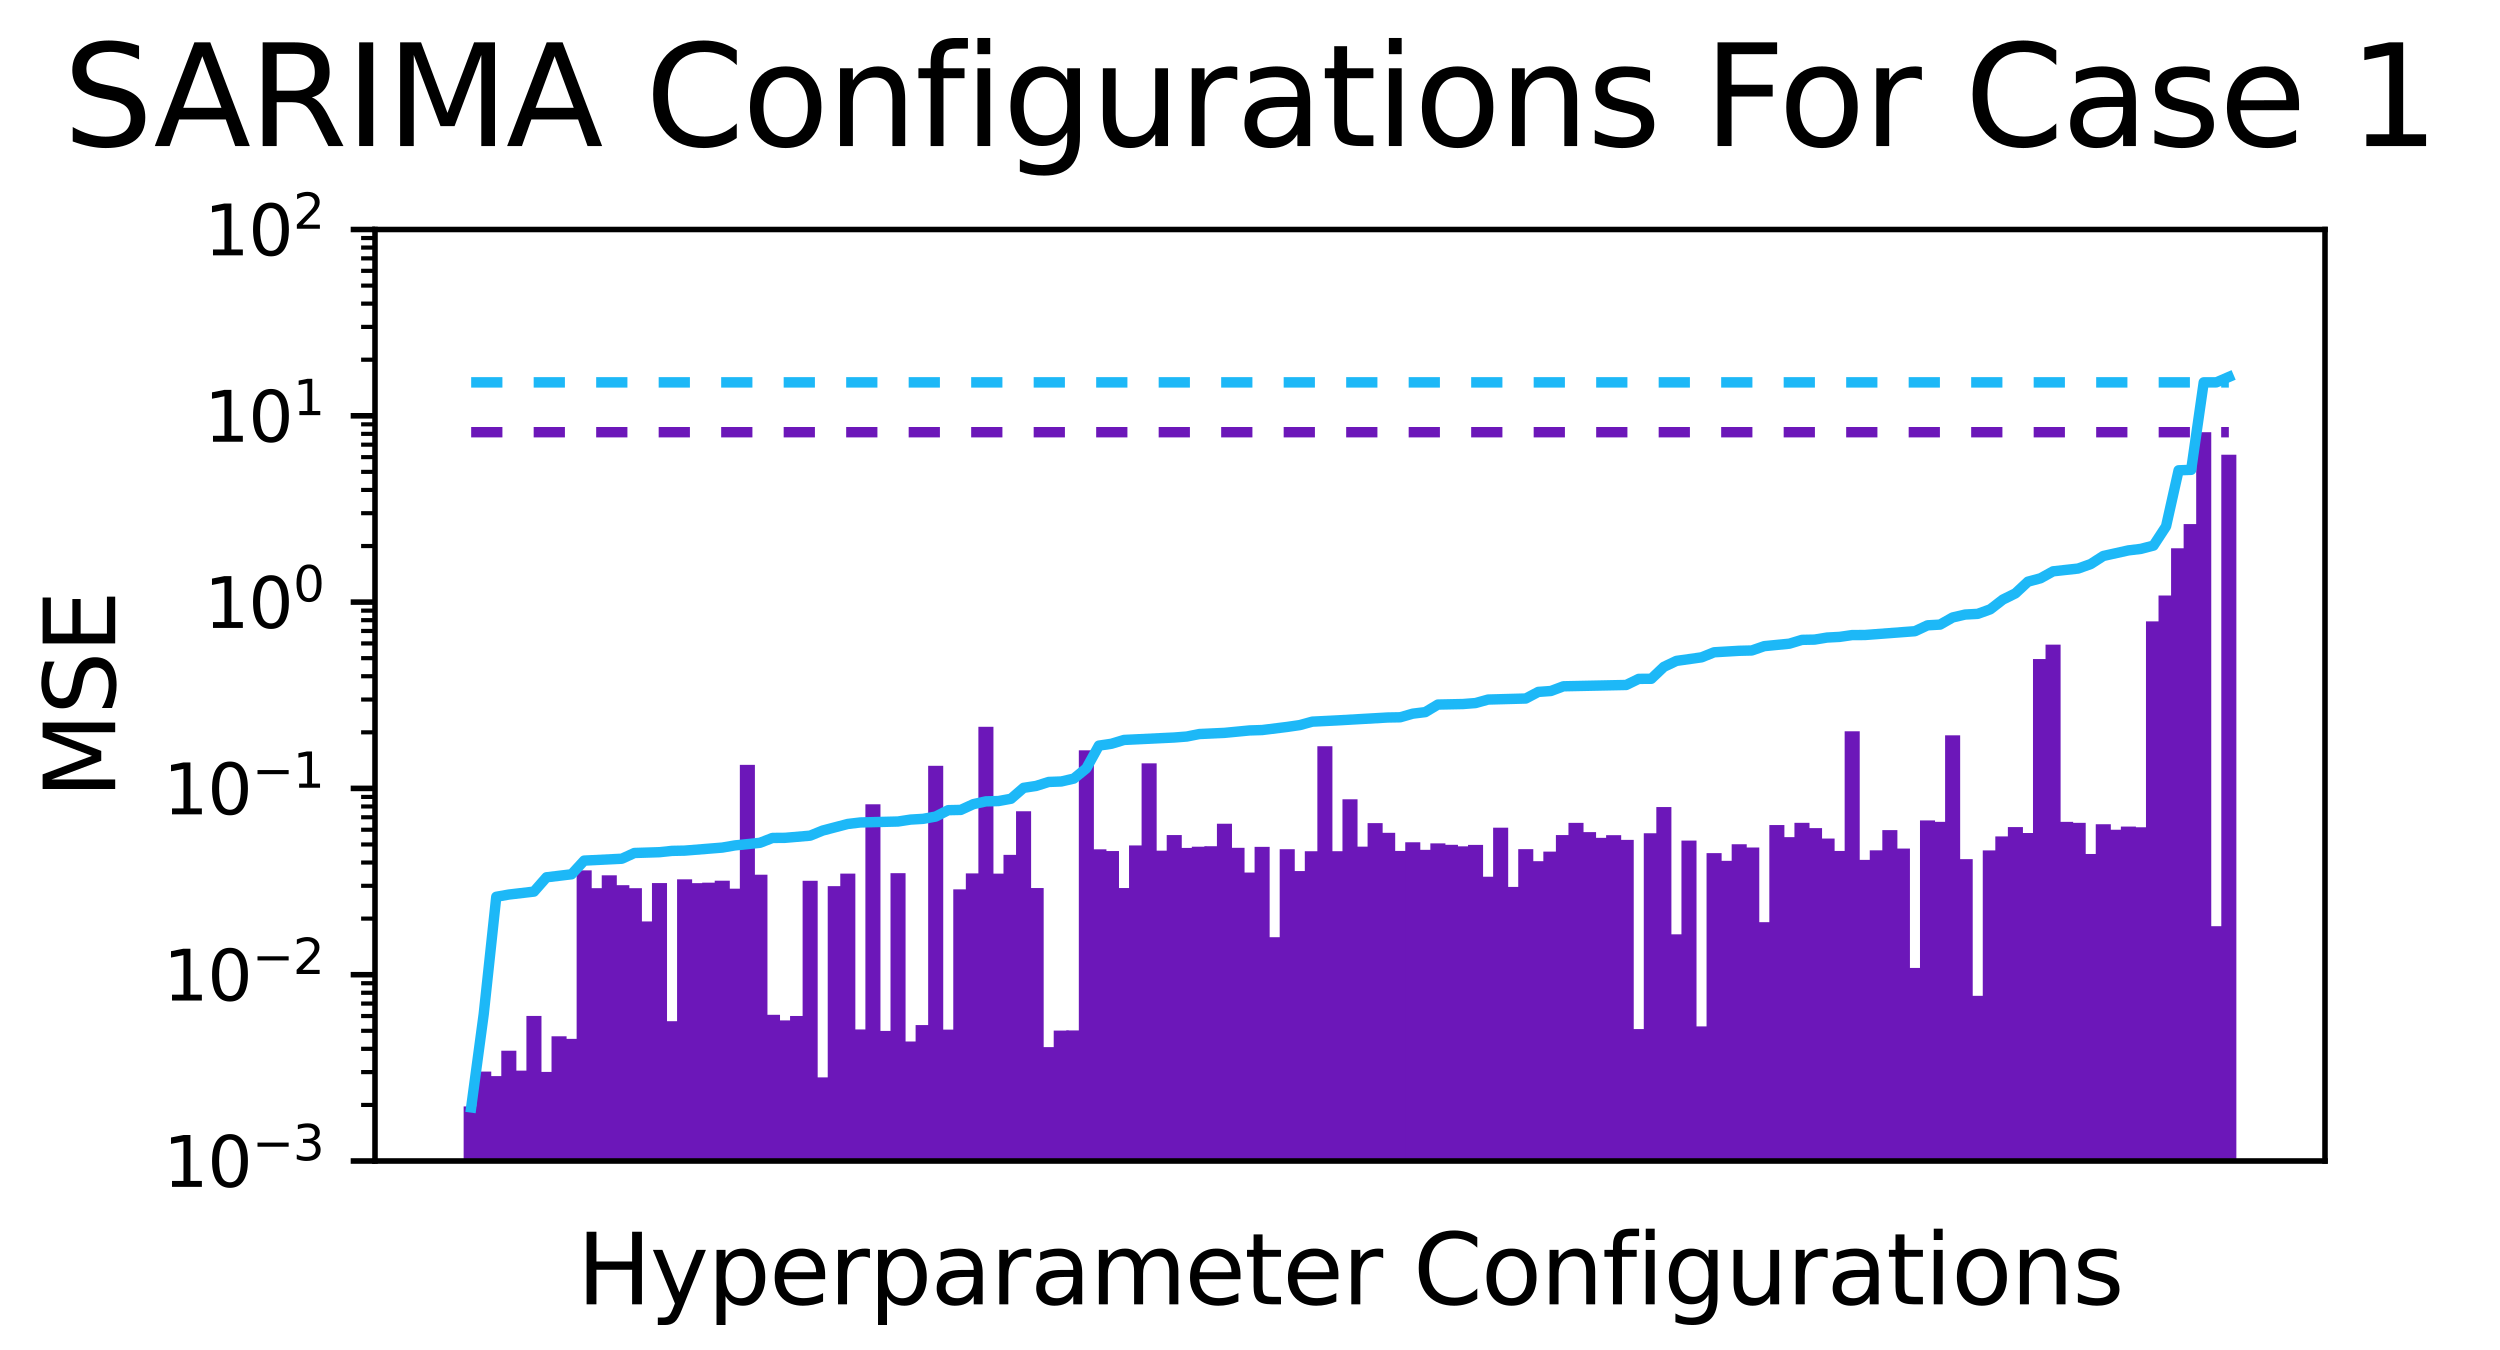 <?xml version="1.0" encoding="utf-8" standalone="no"?>
<!DOCTYPE svg PUBLIC "-//W3C//DTD SVG 1.1//EN"
  "http://www.w3.org/Graphics/SVG/1.1/DTD/svg11.dtd">
<svg xmlns:xlink="http://www.w3.org/1999/xlink" width="360pt" height="194.4pt" viewBox="0 0 360 194.4" xmlns="http://www.w3.org/2000/svg" version="1.1">
 <defs>
  <style type="text/css">*{stroke-linejoin: round; stroke-linecap: butt}</style>
 </defs>
 <g id="figure_1">
  <g id="patch_1">
   <path d="M 0 194.4 
L 360 194.4 
L 360 0 
L 0 0 
z
" style="fill: #ffffff"/>
  </g>
  <g id="axes_1">
   <g id="patch_2">
    <path d="M 54 167.184 
L 334.8 167.184 
L 334.8 33.048 
L 54 33.048 
z
" style="fill: #ffffff"/>
   </g>
   <g id="patch_3">
    <path d="M 66.764 26913.902 
L 68.933 26913.902 
L 68.933 159.325 
L 66.764 159.325 
z
" clip-path="url(#p8a4d24df1c)" style="fill: #6c17b9"/>
   </g>
   <g id="patch_4">
    <path d="M 68.572 26913.902 
L 70.741 26913.902 
L 70.741 154.307 
L 68.572 154.307 
z
" clip-path="url(#p8a4d24df1c)" style="fill: #6c17b9"/>
   </g>
   <g id="patch_5">
    <path d="M 70.379 26913.902 
L 72.549 26913.902 
L 72.549 154.958 
L 70.379 154.958 
z
" clip-path="url(#p8a4d24df1c)" style="fill: #6c17b9"/>
   </g>
   <g id="patch_6">
    <path d="M 72.187 26913.902 
L 74.357 26913.902 
L 74.357 151.304 
L 72.187 151.304 
z
" clip-path="url(#p8a4d24df1c)" style="fill: #6c17b9"/>
   </g>
   <g id="patch_7">
    <path d="M 73.995 26913.902 
L 76.165 26913.902 
L 76.165 154.171 
L 73.995 154.171 
z
" clip-path="url(#p8a4d24df1c)" style="fill: #6c17b9"/>
   </g>
   <g id="patch_8">
    <path d="M 75.803 26913.902 
L 77.972 26913.902 
L 77.972 146.295 
L 75.803 146.295 
z
" clip-path="url(#p8a4d24df1c)" style="fill: #6c17b9"/>
   </g>
   <g id="patch_9">
    <path d="M 77.611 26913.902 
L 79.78 26913.902 
L 79.78 154.355 
L 77.611 154.355 
z
" clip-path="url(#p8a4d24df1c)" style="fill: #6c17b9"/>
   </g>
   <g id="patch_10">
    <path d="M 79.419 26913.902 
L 81.588 26913.902 
L 81.588 149.226 
L 79.419 149.226 
z
" clip-path="url(#p8a4d24df1c)" style="fill: #6c17b9"/>
   </g>
   <g id="patch_11">
    <path d="M 81.227 26913.902 
L 83.396 26913.902 
L 83.396 149.597 
L 81.227 149.597 
z
" clip-path="url(#p8a4d24df1c)" style="fill: #6c17b9"/>
   </g>
   <g id="patch_12">
    <path d="M 83.035 26913.902 
L 85.204 26913.902 
L 85.204 125.331 
L 83.035 125.331 
z
" clip-path="url(#p8a4d24df1c)" style="fill: #6c17b9"/>
   </g>
   <g id="patch_13">
    <path d="M 84.842 26913.902 
L 87.012 26913.902 
L 87.012 127.897 
L 84.842 127.897 
z
" clip-path="url(#p8a4d24df1c)" style="fill: #6c17b9"/>
   </g>
   <g id="patch_14">
    <path d="M 86.65 26913.902 
L 88.82 26913.902 
L 88.82 126.045 
L 86.65 126.045 
z
" clip-path="url(#p8a4d24df1c)" style="fill: #6c17b9"/>
   </g>
   <g id="patch_15">
    <path d="M 88.458 26913.902 
L 90.628 26913.902 
L 90.628 127.466 
L 88.458 127.466 
z
" clip-path="url(#p8a4d24df1c)" style="fill: #6c17b9"/>
   </g>
   <g id="patch_16">
    <path d="M 90.266 26913.902 
L 92.436 26913.902 
L 92.436 127.899 
L 90.266 127.899 
z
" clip-path="url(#p8a4d24df1c)" style="fill: #6c17b9"/>
   </g>
   <g id="patch_17">
    <path d="M 92.074 26913.902 
L 94.243 26913.902 
L 94.243 132.687 
L 92.074 132.687 
z
" clip-path="url(#p8a4d24df1c)" style="fill: #6c17b9"/>
   </g>
   <g id="patch_18">
    <path d="M 93.882 26913.902 
L 96.051 26913.902 
L 96.051 127.161 
L 93.882 127.161 
z
" clip-path="url(#p8a4d24df1c)" style="fill: #6c17b9"/>
   </g>
   <g id="patch_19">
    <path d="M 95.69 26913.902 
L 97.859 26913.902 
L 97.859 147.053 
L 95.69 147.053 
z
" clip-path="url(#p8a4d24df1c)" style="fill: #6c17b9"/>
   </g>
   <g id="patch_20">
    <path d="M 97.498 26913.902 
L 99.667 26913.902 
L 99.667 126.623 
L 97.498 126.623 
z
" clip-path="url(#p8a4d24df1c)" style="fill: #6c17b9"/>
   </g>
   <g id="patch_21">
    <path d="M 99.305 26913.902 
L 101.475 26913.902 
L 101.475 127.172 
L 99.305 127.172 
z
" clip-path="url(#p8a4d24df1c)" style="fill: #6c17b9"/>
   </g>
   <g id="patch_22">
    <path d="M 101.113 26913.902 
L 103.283 26913.902 
L 103.283 127.104 
L 101.113 127.104 
z
" clip-path="url(#p8a4d24df1c)" style="fill: #6c17b9"/>
   </g>
   <g id="patch_23">
    <path d="M 102.921 26913.902 
L 105.091 26913.902 
L 105.091 126.821 
L 102.921 126.821 
z
" clip-path="url(#p8a4d24df1c)" style="fill: #6c17b9"/>
   </g>
   <g id="patch_24">
    <path d="M 104.729 26913.902 
L 106.899 26913.902 
L 106.899 127.97 
L 104.729 127.97 
z
" clip-path="url(#p8a4d24df1c)" style="fill: #6c17b9"/>
   </g>
   <g id="patch_25">
    <path d="M 106.537 26913.902 
L 108.706 26913.902 
L 108.706 110.138 
L 106.537 110.138 
z
" clip-path="url(#p8a4d24df1c)" style="fill: #6c17b9"/>
   </g>
   <g id="patch_26">
    <path d="M 108.345 26913.902 
L 110.514 26913.902 
L 110.514 125.958 
L 108.345 125.958 
z
" clip-path="url(#p8a4d24df1c)" style="fill: #6c17b9"/>
   </g>
   <g id="patch_27">
    <path d="M 110.153 26913.902 
L 112.322 26913.902 
L 112.322 146.131 
L 110.153 146.131 
z
" clip-path="url(#p8a4d24df1c)" style="fill: #6c17b9"/>
   </g>
   <g id="patch_28">
    <path d="M 111.961 26913.902 
L 114.13 26913.902 
L 114.13 146.937 
L 111.961 146.937 
z
" clip-path="url(#p8a4d24df1c)" style="fill: #6c17b9"/>
   </g>
   <g id="patch_29">
    <path d="M 113.769 26913.902 
L 115.938 26913.902 
L 115.938 146.301 
L 113.769 146.301 
z
" clip-path="url(#p8a4d24df1c)" style="fill: #6c17b9"/>
   </g>
   <g id="patch_30">
    <path d="M 115.576 26913.902 
L 117.746 26913.902 
L 117.746 126.833 
L 115.576 126.833 
z
" clip-path="url(#p8a4d24df1c)" style="fill: #6c17b9"/>
   </g>
   <g id="patch_31">
    <path d="M 117.384 26913.902 
L 119.554 26913.902 
L 119.554 155.143 
L 117.384 155.143 
z
" clip-path="url(#p8a4d24df1c)" style="fill: #6c17b9"/>
   </g>
   <g id="patch_32">
    <path d="M 119.192 26913.902 
L 121.362 26913.902 
L 121.362 127.605 
L 119.192 127.605 
z
" clip-path="url(#p8a4d24df1c)" style="fill: #6c17b9"/>
   </g>
   <g id="patch_33">
    <path d="M 121 26913.902 
L 123.17 26913.902 
L 123.17 125.8 
L 121 125.8 
z
" clip-path="url(#p8a4d24df1c)" style="fill: #6c17b9"/>
   </g>
   <g id="patch_34">
    <path d="M 122.808 26913.902 
L 124.977 26913.902 
L 124.977 148.241 
L 122.808 148.241 
z
" clip-path="url(#p8a4d24df1c)" style="fill: #6c17b9"/>
   </g>
   <g id="patch_35">
    <path d="M 124.616 26913.902 
L 126.785 26913.902 
L 126.785 115.817 
L 124.616 115.817 
z
" clip-path="url(#p8a4d24df1c)" style="fill: #6c17b9"/>
   </g>
   <g id="patch_36">
    <path d="M 126.424 26913.902 
L 128.593 26913.902 
L 128.593 148.453 
L 126.424 148.453 
z
" clip-path="url(#p8a4d24df1c)" style="fill: #6c17b9"/>
   </g>
   <g id="patch_37">
    <path d="M 128.232 26913.902 
L 130.401 26913.902 
L 130.401 125.737 
L 128.232 125.737 
z
" clip-path="url(#p8a4d24df1c)" style="fill: #6c17b9"/>
   </g>
   <g id="patch_38">
    <path d="M 130.039 26913.902 
L 132.209 26913.902 
L 132.209 149.975 
L 130.039 149.975 
z
" clip-path="url(#p8a4d24df1c)" style="fill: #6c17b9"/>
   </g>
   <g id="patch_39">
    <path d="M 131.847 26913.902 
L 134.017 26913.902 
L 134.017 147.61 
L 131.847 147.61 
z
" clip-path="url(#p8a4d24df1c)" style="fill: #6c17b9"/>
   </g>
   <g id="patch_40">
    <path d="M 133.655 26913.902 
L 135.825 26913.902 
L 135.825 110.276 
L 133.655 110.276 
z
" clip-path="url(#p8a4d24df1c)" style="fill: #6c17b9"/>
   </g>
   <g id="patch_41">
    <path d="M 135.463 26913.902 
L 137.633 26913.902 
L 137.633 148.265 
L 135.463 148.265 
z
" clip-path="url(#p8a4d24df1c)" style="fill: #6c17b9"/>
   </g>
   <g id="patch_42">
    <path d="M 137.271 26913.902 
L 139.44 26913.902 
L 139.44 128.067 
L 137.271 128.067 
z
" clip-path="url(#p8a4d24df1c)" style="fill: #6c17b9"/>
   </g>
   <g id="patch_43">
    <path d="M 139.079 26913.902 
L 141.248 26913.902 
L 141.248 125.769 
L 139.079 125.769 
z
" clip-path="url(#p8a4d24df1c)" style="fill: #6c17b9"/>
   </g>
   <g id="patch_44">
    <path d="M 140.887 26913.902 
L 143.056 26913.902 
L 143.056 104.658 
L 140.887 104.658 
z
" clip-path="url(#p8a4d24df1c)" style="fill: #6c17b9"/>
   </g>
   <g id="patch_45">
    <path d="M 142.695 26913.902 
L 144.864 26913.902 
L 144.864 125.801 
L 142.695 125.801 
z
" clip-path="url(#p8a4d24df1c)" style="fill: #6c17b9"/>
   </g>
   <g id="patch_46">
    <path d="M 144.502 26913.902 
L 146.672 26913.902 
L 146.672 123.1 
L 144.502 123.1 
z
" clip-path="url(#p8a4d24df1c)" style="fill: #6c17b9"/>
   </g>
   <g id="patch_47">
    <path d="M 146.31 26913.902 
L 148.48 26913.902 
L 148.48 116.821 
L 146.31 116.821 
z
" clip-path="url(#p8a4d24df1c)" style="fill: #6c17b9"/>
   </g>
   <g id="patch_48">
    <path d="M 148.118 26913.902 
L 150.288 26913.902 
L 150.288 127.877 
L 148.118 127.877 
z
" clip-path="url(#p8a4d24df1c)" style="fill: #6c17b9"/>
   </g>
   <g id="patch_49">
    <path d="M 149.926 26913.902 
L 152.096 26913.902 
L 152.096 150.785 
L 149.926 150.785 
z
" clip-path="url(#p8a4d24df1c)" style="fill: #6c17b9"/>
   </g>
   <g id="patch_50">
    <path d="M 151.734 26913.902 
L 153.903 26913.902 
L 153.903 148.405 
L 151.734 148.405 
z
" clip-path="url(#p8a4d24df1c)" style="fill: #6c17b9"/>
   </g>
   <g id="patch_51">
    <path d="M 153.542 26913.902 
L 155.711 26913.902 
L 155.711 148.382 
L 153.542 148.382 
z
" clip-path="url(#p8a4d24df1c)" style="fill: #6c17b9"/>
   </g>
   <g id="patch_52">
    <path d="M 155.35 26913.902 
L 157.519 26913.902 
L 157.519 108.045 
L 155.35 108.045 
z
" clip-path="url(#p8a4d24df1c)" style="fill: #6c17b9"/>
   </g>
   <g id="patch_53">
    <path d="M 157.158 26913.902 
L 159.327 26913.902 
L 159.327 122.302 
L 157.158 122.302 
z
" clip-path="url(#p8a4d24df1c)" style="fill: #6c17b9"/>
   </g>
   <g id="patch_54">
    <path d="M 158.966 26913.902 
L 161.135 26913.902 
L 161.135 122.549 
L 158.966 122.549 
z
" clip-path="url(#p8a4d24df1c)" style="fill: #6c17b9"/>
   </g>
   <g id="patch_55">
    <path d="M 160.773 26913.902 
L 162.943 26913.902 
L 162.943 127.877 
L 160.773 127.877 
z
" clip-path="url(#p8a4d24df1c)" style="fill: #6c17b9"/>
   </g>
   <g id="patch_56">
    <path d="M 162.581 26913.902 
L 164.751 26913.902 
L 164.751 121.743 
L 162.581 121.743 
z
" clip-path="url(#p8a4d24df1c)" style="fill: #6c17b9"/>
   </g>
   <g id="patch_57">
    <path d="M 164.389 26913.902 
L 166.559 26913.902 
L 166.559 109.921 
L 164.389 109.921 
z
" clip-path="url(#p8a4d24df1c)" style="fill: #6c17b9"/>
   </g>
   <g id="patch_58">
    <path d="M 166.197 26913.902 
L 168.367 26913.902 
L 168.367 122.496 
L 166.197 122.496 
z
" clip-path="url(#p8a4d24df1c)" style="fill: #6c17b9"/>
   </g>
   <g id="patch_59">
    <path d="M 168.005 26913.902 
L 170.174 26913.902 
L 170.174 120.248 
L 168.005 120.248 
z
" clip-path="url(#p8a4d24df1c)" style="fill: #6c17b9"/>
   </g>
   <g id="patch_60">
    <path d="M 169.813 26913.902 
L 171.982 26913.902 
L 171.982 122.101 
L 169.813 122.101 
z
" clip-path="url(#p8a4d24df1c)" style="fill: #6c17b9"/>
   </g>
   <g id="patch_61">
    <path d="M 171.621 26913.902 
L 173.79 26913.902 
L 173.79 121.925 
L 171.621 121.925 
z
" clip-path="url(#p8a4d24df1c)" style="fill: #6c17b9"/>
   </g>
   <g id="patch_62">
    <path d="M 173.429 26913.902 
L 175.598 26913.902 
L 175.598 121.857 
L 173.429 121.857 
z
" clip-path="url(#p8a4d24df1c)" style="fill: #6c17b9"/>
   </g>
   <g id="patch_63">
    <path d="M 175.236 26913.902 
L 177.406 26913.902 
L 177.406 118.617 
L 175.236 118.617 
z
" clip-path="url(#p8a4d24df1c)" style="fill: #6c17b9"/>
   </g>
   <g id="patch_64">
    <path d="M 177.044 26913.902 
L 179.214 26913.902 
L 179.214 122.085 
L 177.044 122.085 
z
" clip-path="url(#p8a4d24df1c)" style="fill: #6c17b9"/>
   </g>
   <g id="patch_65">
    <path d="M 178.852 26913.902 
L 181.022 26913.902 
L 181.022 125.646 
L 178.852 125.646 
z
" clip-path="url(#p8a4d24df1c)" style="fill: #6c17b9"/>
   </g>
   <g id="patch_66">
    <path d="M 180.66 26913.902 
L 182.83 26913.902 
L 182.83 121.948 
L 180.66 121.948 
z
" clip-path="url(#p8a4d24df1c)" style="fill: #6c17b9"/>
   </g>
   <g id="patch_67">
    <path d="M 182.468 26913.902 
L 184.637 26913.902 
L 184.637 134.958 
L 182.468 134.958 
z
" clip-path="url(#p8a4d24df1c)" style="fill: #6c17b9"/>
   </g>
   <g id="patch_68">
    <path d="M 184.276 26913.902 
L 186.445 26913.902 
L 186.445 122.286 
L 184.276 122.286 
z
" clip-path="url(#p8a4d24df1c)" style="fill: #6c17b9"/>
   </g>
   <g id="patch_69">
    <path d="M 186.084 26913.902 
L 188.253 26913.902 
L 188.253 125.432 
L 186.084 125.432 
z
" clip-path="url(#p8a4d24df1c)" style="fill: #6c17b9"/>
   </g>
   <g id="patch_70">
    <path d="M 187.892 26913.902 
L 190.061 26913.902 
L 190.061 122.578 
L 187.892 122.578 
z
" clip-path="url(#p8a4d24df1c)" style="fill: #6c17b9"/>
   </g>
   <g id="patch_71">
    <path d="M 189.7 26913.902 
L 191.869 26913.902 
L 191.869 107.458 
L 189.7 107.458 
z
" clip-path="url(#p8a4d24df1c)" style="fill: #6c17b9"/>
   </g>
   <g id="patch_72">
    <path d="M 191.507 26913.902 
L 193.677 26913.902 
L 193.677 122.574 
L 191.507 122.574 
z
" clip-path="url(#p8a4d24df1c)" style="fill: #6c17b9"/>
   </g>
   <g id="patch_73">
    <path d="M 193.315 26913.902 
L 195.485 26913.902 
L 195.485 115.097 
L 193.315 115.097 
z
" clip-path="url(#p8a4d24df1c)" style="fill: #6c17b9"/>
   </g>
   <g id="patch_74">
    <path d="M 195.123 26913.902 
L 197.293 26913.902 
L 197.293 121.917 
L 195.123 121.917 
z
" clip-path="url(#p8a4d24df1c)" style="fill: #6c17b9"/>
   </g>
   <g id="patch_75">
    <path d="M 196.931 26913.902 
L 199.1 26913.902 
L 199.1 118.529 
L 196.931 118.529 
z
" clip-path="url(#p8a4d24df1c)" style="fill: #6c17b9"/>
   </g>
   <g id="patch_76">
    <path d="M 198.739 26913.902 
L 200.908 26913.902 
L 200.908 119.925 
L 198.739 119.925 
z
" clip-path="url(#p8a4d24df1c)" style="fill: #6c17b9"/>
   </g>
   <g id="patch_77">
    <path d="M 200.547 26913.902 
L 202.716 26913.902 
L 202.716 122.533 
L 200.547 122.533 
z
" clip-path="url(#p8a4d24df1c)" style="fill: #6c17b9"/>
   </g>
   <g id="patch_78">
    <path d="M 202.355 26913.902 
L 204.524 26913.902 
L 204.524 121.287 
L 202.355 121.287 
z
" clip-path="url(#p8a4d24df1c)" style="fill: #6c17b9"/>
   </g>
   <g id="patch_79">
    <path d="M 204.163 26913.902 
L 206.332 26913.902 
L 206.332 122.377 
L 204.163 122.377 
z
" clip-path="url(#p8a4d24df1c)" style="fill: #6c17b9"/>
   </g>
   <g id="patch_80">
    <path d="M 205.97 26913.902 
L 208.14 26913.902 
L 208.14 121.446 
L 205.97 121.446 
z
" clip-path="url(#p8a4d24df1c)" style="fill: #6c17b9"/>
   </g>
   <g id="patch_81">
    <path d="M 207.778 26913.902 
L 209.948 26913.902 
L 209.948 121.653 
L 207.778 121.653 
z
" clip-path="url(#p8a4d24df1c)" style="fill: #6c17b9"/>
   </g>
   <g id="patch_82">
    <path d="M 209.586 26913.902 
L 211.756 26913.902 
L 211.756 121.873 
L 209.586 121.873 
z
" clip-path="url(#p8a4d24df1c)" style="fill: #6c17b9"/>
   </g>
   <g id="patch_83">
    <path d="M 211.394 26913.902 
L 213.564 26913.902 
L 213.564 121.664 
L 211.394 121.664 
z
" clip-path="url(#p8a4d24df1c)" style="fill: #6c17b9"/>
   </g>
   <g id="patch_84">
    <path d="M 213.202 26913.902 
L 215.371 26913.902 
L 215.371 126.248 
L 213.202 126.248 
z
" clip-path="url(#p8a4d24df1c)" style="fill: #6c17b9"/>
   </g>
   <g id="patch_85">
    <path d="M 215.01 26913.902 
L 217.179 26913.902 
L 217.179 119.187 
L 215.01 119.187 
z
" clip-path="url(#p8a4d24df1c)" style="fill: #6c17b9"/>
   </g>
   <g id="patch_86">
    <path d="M 216.818 26913.902 
L 218.987 26913.902 
L 218.987 127.716 
L 216.818 127.716 
z
" clip-path="url(#p8a4d24df1c)" style="fill: #6c17b9"/>
   </g>
   <g id="patch_87">
    <path d="M 218.626 26913.902 
L 220.795 26913.902 
L 220.795 122.278 
L 218.626 122.278 
z
" clip-path="url(#p8a4d24df1c)" style="fill: #6c17b9"/>
   </g>
   <g id="patch_88">
    <path d="M 220.433 26913.902 
L 222.603 26913.902 
L 222.603 124.011 
L 220.433 124.011 
z
" clip-path="url(#p8a4d24df1c)" style="fill: #6c17b9"/>
   </g>
   <g id="patch_89">
    <path d="M 222.241 26913.902 
L 224.411 26913.902 
L 224.411 122.632 
L 222.241 122.632 
z
" clip-path="url(#p8a4d24df1c)" style="fill: #6c17b9"/>
   </g>
   <g id="patch_90">
    <path d="M 224.049 26913.902 
L 226.219 26913.902 
L 226.219 120.249 
L 224.049 120.249 
z
" clip-path="url(#p8a4d24df1c)" style="fill: #6c17b9"/>
   </g>
   <g id="patch_91">
    <path d="M 225.857 26913.902 
L 228.027 26913.902 
L 228.027 118.492 
L 225.857 118.492 
z
" clip-path="url(#p8a4d24df1c)" style="fill: #6c17b9"/>
   </g>
   <g id="patch_92">
    <path d="M 227.665 26913.902 
L 229.834 26913.902 
L 229.834 119.825 
L 227.665 119.825 
z
" clip-path="url(#p8a4d24df1c)" style="fill: #6c17b9"/>
   </g>
   <g id="patch_93">
    <path d="M 229.473 26913.902 
L 231.642 26913.902 
L 231.642 120.649 
L 229.473 120.649 
z
" clip-path="url(#p8a4d24df1c)" style="fill: #6c17b9"/>
   </g>
   <g id="patch_94">
    <path d="M 231.281 26913.902 
L 233.45 26913.902 
L 233.45 120.265 
L 231.281 120.265 
z
" clip-path="url(#p8a4d24df1c)" style="fill: #6c17b9"/>
   </g>
   <g id="patch_95">
    <path d="M 233.089 26913.902 
L 235.258 26913.902 
L 235.258 120.942 
L 233.089 120.942 
z
" clip-path="url(#p8a4d24df1c)" style="fill: #6c17b9"/>
   </g>
   <g id="patch_96">
    <path d="M 234.897 26913.902 
L 237.066 26913.902 
L 237.066 148.186 
L 234.897 148.186 
z
" clip-path="url(#p8a4d24df1c)" style="fill: #6c17b9"/>
   </g>
   <g id="patch_97">
    <path d="M 236.704 26913.902 
L 238.874 26913.902 
L 238.874 119.989 
L 236.704 119.989 
z
" clip-path="url(#p8a4d24df1c)" style="fill: #6c17b9"/>
   </g>
   <g id="patch_98">
    <path d="M 238.512 26913.902 
L 240.682 26913.902 
L 240.682 116.215 
L 238.512 116.215 
z
" clip-path="url(#p8a4d24df1c)" style="fill: #6c17b9"/>
   </g>
   <g id="patch_99">
    <path d="M 240.32 26913.902 
L 242.49 26913.902 
L 242.49 134.542 
L 240.32 134.542 
z
" clip-path="url(#p8a4d24df1c)" style="fill: #6c17b9"/>
   </g>
   <g id="patch_100">
    <path d="M 242.128 26913.902 
L 244.298 26913.902 
L 244.298 121.043 
L 242.128 121.043 
z
" clip-path="url(#p8a4d24df1c)" style="fill: #6c17b9"/>
   </g>
   <g id="patch_101">
    <path d="M 243.936 26913.902 
L 246.105 26913.902 
L 246.105 147.802 
L 243.936 147.802 
z
" clip-path="url(#p8a4d24df1c)" style="fill: #6c17b9"/>
   </g>
   <g id="patch_102">
    <path d="M 245.744 26913.902 
L 247.913 26913.902 
L 247.913 122.85 
L 245.744 122.85 
z
" clip-path="url(#p8a4d24df1c)" style="fill: #6c17b9"/>
   </g>
   <g id="patch_103">
    <path d="M 247.552 26913.902 
L 249.721 26913.902 
L 249.721 123.959 
L 247.552 123.959 
z
" clip-path="url(#p8a4d24df1c)" style="fill: #6c17b9"/>
   </g>
   <g id="patch_104">
    <path d="M 249.36 26913.902 
L 251.529 26913.902 
L 251.529 121.572 
L 249.36 121.572 
z
" clip-path="url(#p8a4d24df1c)" style="fill: #6c17b9"/>
   </g>
   <g id="patch_105">
    <path d="M 251.167 26913.902 
L 253.337 26913.902 
L 253.337 122.04 
L 251.167 122.04 
z
" clip-path="url(#p8a4d24df1c)" style="fill: #6c17b9"/>
   </g>
   <g id="patch_106">
    <path d="M 252.975 26913.902 
L 255.145 26913.902 
L 255.145 132.794 
L 252.975 132.794 
z
" clip-path="url(#p8a4d24df1c)" style="fill: #6c17b9"/>
   </g>
   <g id="patch_107">
    <path d="M 254.783 26913.902 
L 256.953 26913.902 
L 256.953 118.806 
L 254.783 118.806 
z
" clip-path="url(#p8a4d24df1c)" style="fill: #6c17b9"/>
   </g>
   <g id="patch_108">
    <path d="M 256.591 26913.902 
L 258.761 26913.902 
L 258.761 120.548 
L 256.591 120.548 
z
" clip-path="url(#p8a4d24df1c)" style="fill: #6c17b9"/>
   </g>
   <g id="patch_109">
    <path d="M 258.399 26913.902 
L 260.568 26913.902 
L 260.568 118.486 
L 258.399 118.486 
z
" clip-path="url(#p8a4d24df1c)" style="fill: #6c17b9"/>
   </g>
   <g id="patch_110">
    <path d="M 260.207 26913.902 
L 262.376 26913.902 
L 262.376 119.249 
L 260.207 119.249 
z
" clip-path="url(#p8a4d24df1c)" style="fill: #6c17b9"/>
   </g>
   <g id="patch_111">
    <path d="M 262.015 26913.902 
L 264.184 26913.902 
L 264.184 120.751 
L 262.015 120.751 
z
" clip-path="url(#p8a4d24df1c)" style="fill: #6c17b9"/>
   </g>
   <g id="patch_112">
    <path d="M 263.823 26913.902 
L 265.992 26913.902 
L 265.992 122.536 
L 263.823 122.536 
z
" clip-path="url(#p8a4d24df1c)" style="fill: #6c17b9"/>
   </g>
   <g id="patch_113">
    <path d="M 265.63 26913.902 
L 267.8 26913.902 
L 267.8 105.305 
L 265.63 105.305 
z
" clip-path="url(#p8a4d24df1c)" style="fill: #6c17b9"/>
   </g>
   <g id="patch_114">
    <path d="M 267.438 26913.902 
L 269.608 26913.902 
L 269.608 123.822 
L 267.438 123.822 
z
" clip-path="url(#p8a4d24df1c)" style="fill: #6c17b9"/>
   </g>
   <g id="patch_115">
    <path d="M 269.246 26913.902 
L 271.416 26913.902 
L 271.416 122.448 
L 269.246 122.448 
z
" clip-path="url(#p8a4d24df1c)" style="fill: #6c17b9"/>
   </g>
   <g id="patch_116">
    <path d="M 271.054 26913.902 
L 273.224 26913.902 
L 273.224 119.537 
L 271.054 119.537 
z
" clip-path="url(#p8a4d24df1c)" style="fill: #6c17b9"/>
   </g>
   <g id="patch_117">
    <path d="M 272.862 26913.902 
L 275.031 26913.902 
L 275.031 122.193 
L 272.862 122.193 
z
" clip-path="url(#p8a4d24df1c)" style="fill: #6c17b9"/>
   </g>
   <g id="patch_118">
    <path d="M 274.67 26913.902 
L 276.839 26913.902 
L 276.839 139.382 
L 274.67 139.382 
z
" clip-path="url(#p8a4d24df1c)" style="fill: #6c17b9"/>
   </g>
   <g id="patch_119">
    <path d="M 276.478 26913.902 
L 278.647 26913.902 
L 278.647 118.141 
L 276.478 118.141 
z
" clip-path="url(#p8a4d24df1c)" style="fill: #6c17b9"/>
   </g>
   <g id="patch_120">
    <path d="M 278.286 26913.902 
L 280.455 26913.902 
L 280.455 118.345 
L 278.286 118.345 
z
" clip-path="url(#p8a4d24df1c)" style="fill: #6c17b9"/>
   </g>
   <g id="patch_121">
    <path d="M 280.094 26913.902 
L 282.263 26913.902 
L 282.263 105.886 
L 280.094 105.886 
z
" clip-path="url(#p8a4d24df1c)" style="fill: #6c17b9"/>
   </g>
   <g id="patch_122">
    <path d="M 281.901 26913.902 
L 284.071 26913.902 
L 284.071 123.717 
L 281.901 123.717 
z
" clip-path="url(#p8a4d24df1c)" style="fill: #6c17b9"/>
   </g>
   <g id="patch_123">
    <path d="M 283.709 26913.902 
L 285.879 26913.902 
L 285.879 143.4 
L 283.709 143.4 
z
" clip-path="url(#p8a4d24df1c)" style="fill: #6c17b9"/>
   </g>
   <g id="patch_124">
    <path d="M 285.517 26913.902 
L 287.687 26913.902 
L 287.687 122.458 
L 285.517 122.458 
z
" clip-path="url(#p8a4d24df1c)" style="fill: #6c17b9"/>
   </g>
   <g id="patch_125">
    <path d="M 287.325 26913.902 
L 289.495 26913.902 
L 289.495 120.444 
L 287.325 120.444 
z
" clip-path="url(#p8a4d24df1c)" style="fill: #6c17b9"/>
   </g>
   <g id="patch_126">
    <path d="M 289.133 26913.902 
L 291.302 26913.902 
L 291.302 119.099 
L 289.133 119.099 
z
" clip-path="url(#p8a4d24df1c)" style="fill: #6c17b9"/>
   </g>
   <g id="patch_127">
    <path d="M 290.941 26913.902 
L 293.11 26913.902 
L 293.11 119.953 
L 290.941 119.953 
z
" clip-path="url(#p8a4d24df1c)" style="fill: #6c17b9"/>
   </g>
   <g id="patch_128">
    <path d="M 292.749 26913.902 
L 294.918 26913.902 
L 294.918 94.902 
L 292.749 94.902 
z
" clip-path="url(#p8a4d24df1c)" style="fill: #6c17b9"/>
   </g>
   <g id="patch_129">
    <path d="M 294.557 26913.902 
L 296.726 26913.902 
L 296.726 92.828 
L 294.557 92.828 
z
" clip-path="url(#p8a4d24df1c)" style="fill: #6c17b9"/>
   </g>
   <g id="patch_130">
    <path d="M 296.364 26913.902 
L 298.534 26913.902 
L 298.534 118.346 
L 296.364 118.346 
z
" clip-path="url(#p8a4d24df1c)" style="fill: #6c17b9"/>
   </g>
   <g id="patch_131">
    <path d="M 298.172 26913.902 
L 300.342 26913.902 
L 300.342 118.488 
L 298.172 118.488 
z
" clip-path="url(#p8a4d24df1c)" style="fill: #6c17b9"/>
   </g>
   <g id="patch_132">
    <path d="M 299.98 26913.902 
L 302.15 26913.902 
L 302.15 122.973 
L 299.98 122.973 
z
" clip-path="url(#p8a4d24df1c)" style="fill: #6c17b9"/>
   </g>
   <g id="patch_133">
    <path d="M 301.788 26913.902 
L 303.958 26913.902 
L 303.958 118.691 
L 301.788 118.691 
z
" clip-path="url(#p8a4d24df1c)" style="fill: #6c17b9"/>
   </g>
   <g id="patch_134">
    <path d="M 303.596 26913.902 
L 305.765 26913.902 
L 305.765 119.483 
L 303.596 119.483 
z
" clip-path="url(#p8a4d24df1c)" style="fill: #6c17b9"/>
   </g>
   <g id="patch_135">
    <path d="M 305.404 26913.902 
L 307.573 26913.902 
L 307.573 119.026 
L 305.404 119.026 
z
" clip-path="url(#p8a4d24df1c)" style="fill: #6c17b9"/>
   </g>
   <g id="patch_136">
    <path d="M 307.212 26913.902 
L 309.381 26913.902 
L 309.381 119.127 
L 307.212 119.127 
z
" clip-path="url(#p8a4d24df1c)" style="fill: #6c17b9"/>
   </g>
   <g id="patch_137">
    <path d="M 309.02 26913.902 
L 311.189 26913.902 
L 311.189 89.478 
L 309.02 89.478 
z
" clip-path="url(#p8a4d24df1c)" style="fill: #6c17b9"/>
   </g>
   <g id="patch_138">
    <path d="M 310.828 26913.902 
L 312.997 26913.902 
L 312.997 85.753 
L 310.828 85.753 
z
" clip-path="url(#p8a4d24df1c)" style="fill: #6c17b9"/>
   </g>
   <g id="patch_139">
    <path d="M 312.635 26913.902 
L 314.805 26913.902 
L 314.805 78.952 
L 312.635 78.952 
z
" clip-path="url(#p8a4d24df1c)" style="fill: #6c17b9"/>
   </g>
   <g id="patch_140">
    <path d="M 314.443 26913.902 
L 316.613 26913.902 
L 316.613 75.467 
L 314.443 75.467 
z
" clip-path="url(#p8a4d24df1c)" style="fill: #6c17b9"/>
   </g>
   <g id="patch_141">
    <path d="M 316.251 26913.902 
L 318.421 26913.902 
L 318.421 62.238 
L 316.251 62.238 
z
" clip-path="url(#p8a4d24df1c)" style="fill: #6c17b9"/>
   </g>
   <g id="patch_142">
    <path d="M 318.059 26913.902 
L 320.228 26913.902 
L 320.228 133.372 
L 318.059 133.372 
z
" clip-path="url(#p8a4d24df1c)" style="fill: #6c17b9"/>
   </g>
   <g id="patch_143">
    <path d="M 319.867 26913.902 
L 322.036 26913.902 
L 322.036 65.479 
L 319.867 65.479 
z
" clip-path="url(#p8a4d24df1c)" style="fill: #6c17b9"/>
   </g>
   <g id="matplotlib.axis_1">
    <g id="text_1">
     <!-- Hyperparameter Configurations -->
     <g transform="translate(83.065 187.822) scale(0.14 -0.14)">
      <defs>
       <path id="DejaVuSans-48" d="M 628 4666 
L 1259 4666 
L 1259 2753 
L 3553 2753 
L 3553 4666 
L 4184 4666 
L 4184 0 
L 3553 0 
L 3553 2222 
L 1259 2222 
L 1259 0 
L 628 0 
L 628 4666 
z
" transform="scale(0.016)"/>
       <path id="DejaVuSans-79" d="M 2059 -325 
Q 1816 -950 1584 -1140 
Q 1353 -1331 966 -1331 
L 506 -1331 
L 506 -850 
L 844 -850 
Q 1081 -850 1212 -737 
Q 1344 -625 1503 -206 
L 1606 56 
L 191 3500 
L 800 3500 
L 1894 763 
L 2988 3500 
L 3597 3500 
L 2059 -325 
z
" transform="scale(0.016)"/>
       <path id="DejaVuSans-70" d="M 1159 525 
L 1159 -1331 
L 581 -1331 
L 581 3500 
L 1159 3500 
L 1159 2969 
Q 1341 3281 1617 3432 
Q 1894 3584 2278 3584 
Q 2916 3584 3314 3078 
Q 3713 2572 3713 1747 
Q 3713 922 3314 415 
Q 2916 -91 2278 -91 
Q 1894 -91 1617 61 
Q 1341 213 1159 525 
z
M 3116 1747 
Q 3116 2381 2855 2742 
Q 2594 3103 2138 3103 
Q 1681 3103 1420 2742 
Q 1159 2381 1159 1747 
Q 1159 1113 1420 752 
Q 1681 391 2138 391 
Q 2594 391 2855 752 
Q 3116 1113 3116 1747 
z
" transform="scale(0.016)"/>
       <path id="DejaVuSans-65" d="M 3597 1894 
L 3597 1613 
L 953 1613 
Q 991 1019 1311 708 
Q 1631 397 2203 397 
Q 2534 397 2845 478 
Q 3156 559 3463 722 
L 3463 178 
Q 3153 47 2828 -22 
Q 2503 -91 2169 -91 
Q 1331 -91 842 396 
Q 353 884 353 1716 
Q 353 2575 817 3079 
Q 1281 3584 2069 3584 
Q 2775 3584 3186 3129 
Q 3597 2675 3597 1894 
z
M 3022 2063 
Q 3016 2534 2758 2815 
Q 2500 3097 2075 3097 
Q 1594 3097 1305 2825 
Q 1016 2553 972 2059 
L 3022 2063 
z
" transform="scale(0.016)"/>
       <path id="DejaVuSans-72" d="M 2631 2963 
Q 2534 3019 2420 3045 
Q 2306 3072 2169 3072 
Q 1681 3072 1420 2755 
Q 1159 2438 1159 1844 
L 1159 0 
L 581 0 
L 581 3500 
L 1159 3500 
L 1159 2956 
Q 1341 3275 1631 3429 
Q 1922 3584 2338 3584 
Q 2397 3584 2469 3576 
Q 2541 3569 2628 3553 
L 2631 2963 
z
" transform="scale(0.016)"/>
       <path id="DejaVuSans-61" d="M 2194 1759 
Q 1497 1759 1228 1600 
Q 959 1441 959 1056 
Q 959 750 1161 570 
Q 1363 391 1709 391 
Q 2188 391 2477 730 
Q 2766 1069 2766 1631 
L 2766 1759 
L 2194 1759 
z
M 3341 1997 
L 3341 0 
L 2766 0 
L 2766 531 
Q 2569 213 2275 61 
Q 1981 -91 1556 -91 
Q 1019 -91 701 211 
Q 384 513 384 1019 
Q 384 1609 779 1909 
Q 1175 2209 1959 2209 
L 2766 2209 
L 2766 2266 
Q 2766 2663 2505 2880 
Q 2244 3097 1772 3097 
Q 1472 3097 1187 3025 
Q 903 2953 641 2809 
L 641 3341 
Q 956 3463 1253 3523 
Q 1550 3584 1831 3584 
Q 2591 3584 2966 3190 
Q 3341 2797 3341 1997 
z
" transform="scale(0.016)"/>
       <path id="DejaVuSans-6d" d="M 3328 2828 
Q 3544 3216 3844 3400 
Q 4144 3584 4550 3584 
Q 5097 3584 5394 3201 
Q 5691 2819 5691 2113 
L 5691 0 
L 5113 0 
L 5113 2094 
Q 5113 2597 4934 2840 
Q 4756 3084 4391 3084 
Q 3944 3084 3684 2787 
Q 3425 2491 3425 1978 
L 3425 0 
L 2847 0 
L 2847 2094 
Q 2847 2600 2669 2842 
Q 2491 3084 2119 3084 
Q 1678 3084 1418 2786 
Q 1159 2488 1159 1978 
L 1159 0 
L 581 0 
L 581 3500 
L 1159 3500 
L 1159 2956 
Q 1356 3278 1631 3431 
Q 1906 3584 2284 3584 
Q 2666 3584 2933 3390 
Q 3200 3197 3328 2828 
z
" transform="scale(0.016)"/>
       <path id="DejaVuSans-74" d="M 1172 4494 
L 1172 3500 
L 2356 3500 
L 2356 3053 
L 1172 3053 
L 1172 1153 
Q 1172 725 1289 603 
Q 1406 481 1766 481 
L 2356 481 
L 2356 0 
L 1766 0 
Q 1100 0 847 248 
Q 594 497 594 1153 
L 594 3053 
L 172 3053 
L 172 3500 
L 594 3500 
L 594 4494 
L 1172 4494 
z
" transform="scale(0.016)"/>
       <path id="DejaVuSans-20" transform="scale(0.016)"/>
       <path id="DejaVuSans-43" d="M 4122 4306 
L 4122 3641 
Q 3803 3938 3442 4084 
Q 3081 4231 2675 4231 
Q 1875 4231 1450 3742 
Q 1025 3253 1025 2328 
Q 1025 1406 1450 917 
Q 1875 428 2675 428 
Q 3081 428 3442 575 
Q 3803 722 4122 1019 
L 4122 359 
Q 3791 134 3420 21 
Q 3050 -91 2638 -91 
Q 1578 -91 968 557 
Q 359 1206 359 2328 
Q 359 3453 968 4101 
Q 1578 4750 2638 4750 
Q 3056 4750 3426 4639 
Q 3797 4528 4122 4306 
z
" transform="scale(0.016)"/>
       <path id="DejaVuSans-6f" d="M 1959 3097 
Q 1497 3097 1228 2736 
Q 959 2375 959 1747 
Q 959 1119 1226 758 
Q 1494 397 1959 397 
Q 2419 397 2687 759 
Q 2956 1122 2956 1747 
Q 2956 2369 2687 2733 
Q 2419 3097 1959 3097 
z
M 1959 3584 
Q 2709 3584 3137 3096 
Q 3566 2609 3566 1747 
Q 3566 888 3137 398 
Q 2709 -91 1959 -91 
Q 1206 -91 779 398 
Q 353 888 353 1747 
Q 353 2609 779 3096 
Q 1206 3584 1959 3584 
z
" transform="scale(0.016)"/>
       <path id="DejaVuSans-6e" d="M 3513 2113 
L 3513 0 
L 2938 0 
L 2938 2094 
Q 2938 2591 2744 2837 
Q 2550 3084 2163 3084 
Q 1697 3084 1428 2787 
Q 1159 2491 1159 1978 
L 1159 0 
L 581 0 
L 581 3500 
L 1159 3500 
L 1159 2956 
Q 1366 3272 1645 3428 
Q 1925 3584 2291 3584 
Q 2894 3584 3203 3211 
Q 3513 2838 3513 2113 
z
" transform="scale(0.016)"/>
       <path id="DejaVuSans-66" d="M 2375 4863 
L 2375 4384 
L 1825 4384 
Q 1516 4384 1395 4259 
Q 1275 4134 1275 3809 
L 1275 3500 
L 2222 3500 
L 2222 3053 
L 1275 3053 
L 1275 0 
L 697 0 
L 697 3053 
L 147 3053 
L 147 3500 
L 697 3500 
L 697 3744 
Q 697 4328 969 4595 
Q 1241 4863 1831 4863 
L 2375 4863 
z
" transform="scale(0.016)"/>
       <path id="DejaVuSans-69" d="M 603 3500 
L 1178 3500 
L 1178 0 
L 603 0 
L 603 3500 
z
M 603 4863 
L 1178 4863 
L 1178 4134 
L 603 4134 
L 603 4863 
z
" transform="scale(0.016)"/>
       <path id="DejaVuSans-67" d="M 2906 1791 
Q 2906 2416 2648 2759 
Q 2391 3103 1925 3103 
Q 1463 3103 1205 2759 
Q 947 2416 947 1791 
Q 947 1169 1205 825 
Q 1463 481 1925 481 
Q 2391 481 2648 825 
Q 2906 1169 2906 1791 
z
M 3481 434 
Q 3481 -459 3084 -895 
Q 2688 -1331 1869 -1331 
Q 1566 -1331 1297 -1286 
Q 1028 -1241 775 -1147 
L 775 -588 
Q 1028 -725 1275 -790 
Q 1522 -856 1778 -856 
Q 2344 -856 2625 -561 
Q 2906 -266 2906 331 
L 2906 616 
Q 2728 306 2450 153 
Q 2172 0 1784 0 
Q 1141 0 747 490 
Q 353 981 353 1791 
Q 353 2603 747 3093 
Q 1141 3584 1784 3584 
Q 2172 3584 2450 3431 
Q 2728 3278 2906 2969 
L 2906 3500 
L 3481 3500 
L 3481 434 
z
" transform="scale(0.016)"/>
       <path id="DejaVuSans-75" d="M 544 1381 
L 544 3500 
L 1119 3500 
L 1119 1403 
Q 1119 906 1312 657 
Q 1506 409 1894 409 
Q 2359 409 2629 706 
Q 2900 1003 2900 1516 
L 2900 3500 
L 3475 3500 
L 3475 0 
L 2900 0 
L 2900 538 
Q 2691 219 2414 64 
Q 2138 -91 1772 -91 
Q 1169 -91 856 284 
Q 544 659 544 1381 
z
M 1991 3584 
L 1991 3584 
z
" transform="scale(0.016)"/>
       <path id="DejaVuSans-73" d="M 2834 3397 
L 2834 2853 
Q 2591 2978 2328 3040 
Q 2066 3103 1784 3103 
Q 1356 3103 1142 2972 
Q 928 2841 928 2578 
Q 928 2378 1081 2264 
Q 1234 2150 1697 2047 
L 1894 2003 
Q 2506 1872 2764 1633 
Q 3022 1394 3022 966 
Q 3022 478 2636 193 
Q 2250 -91 1575 -91 
Q 1294 -91 989 -36 
Q 684 19 347 128 
L 347 722 
Q 666 556 975 473 
Q 1284 391 1588 391 
Q 1994 391 2212 530 
Q 2431 669 2431 922 
Q 2431 1156 2273 1281 
Q 2116 1406 1581 1522 
L 1381 1569 
Q 847 1681 609 1914 
Q 372 2147 372 2553 
Q 372 3047 722 3315 
Q 1072 3584 1716 3584 
Q 2034 3584 2315 3537 
Q 2597 3491 2834 3397 
z
" transform="scale(0.016)"/>
      </defs>
      <use xlink:href="#DejaVuSans-48"/>
      <use xlink:href="#DejaVuSans-79" x="75.195"/>
      <use xlink:href="#DejaVuSans-70" x="134.375"/>
      <use xlink:href="#DejaVuSans-65" x="197.852"/>
      <use xlink:href="#DejaVuSans-72" x="259.375"/>
      <use xlink:href="#DejaVuSans-70" x="300.488"/>
      <use xlink:href="#DejaVuSans-61" x="363.965"/>
      <use xlink:href="#DejaVuSans-72" x="425.244"/>
      <use xlink:href="#DejaVuSans-61" x="466.357"/>
      <use xlink:href="#DejaVuSans-6d" x="527.637"/>
      <use xlink:href="#DejaVuSans-65" x="625.049"/>
      <use xlink:href="#DejaVuSans-74" x="686.572"/>
      <use xlink:href="#DejaVuSans-65" x="725.781"/>
      <use xlink:href="#DejaVuSans-72" x="787.305"/>
      <use xlink:href="#DejaVuSans-20" x="828.418"/>
      <use xlink:href="#DejaVuSans-43" x="860.205"/>
      <use xlink:href="#DejaVuSans-6f" x="930.029"/>
      <use xlink:href="#DejaVuSans-6e" x="991.211"/>
      <use xlink:href="#DejaVuSans-66" x="1054.59"/>
      <use xlink:href="#DejaVuSans-69" x="1089.795"/>
      <use xlink:href="#DejaVuSans-67" x="1117.578"/>
      <use xlink:href="#DejaVuSans-75" x="1181.055"/>
      <use xlink:href="#DejaVuSans-72" x="1244.434"/>
      <use xlink:href="#DejaVuSans-61" x="1285.547"/>
      <use xlink:href="#DejaVuSans-74" x="1346.826"/>
      <use xlink:href="#DejaVuSans-69" x="1386.035"/>
      <use xlink:href="#DejaVuSans-6f" x="1413.818"/>
      <use xlink:href="#DejaVuSans-6e" x="1475"/>
      <use xlink:href="#DejaVuSans-73" x="1538.379"/>
     </g>
    </g>
   </g>
   <g id="matplotlib.axis_2">
    <g id="ytick_1">
     <g id="line2d_1">
      <defs>
       <path id="ma41c3f6c82" d="M 0 0 
L -3.5 0 
" style="stroke: #000000; stroke-width: 0.8"/>
      </defs>
      <g>
       <use xlink:href="#ma41c3f6c82" x="54" y="167.184" style="stroke: #000000; stroke-width: 0.8"/>
      </g>
     </g>
     <g id="text_2">
      <!-- $\mathdefault{10^{-3}}$ -->
      <g transform="translate(23.5 170.983) scale(0.1 -0.1)">
       <defs>
        <path id="DejaVuSans-31" d="M 794 531 
L 1825 531 
L 1825 4091 
L 703 3866 
L 703 4441 
L 1819 4666 
L 2450 4666 
L 2450 531 
L 3481 531 
L 3481 0 
L 794 0 
L 794 531 
z
" transform="scale(0.016)"/>
        <path id="DejaVuSans-30" d="M 2034 4250 
Q 1547 4250 1301 3770 
Q 1056 3291 1056 2328 
Q 1056 1369 1301 889 
Q 1547 409 2034 409 
Q 2525 409 2770 889 
Q 3016 1369 3016 2328 
Q 3016 3291 2770 3770 
Q 2525 4250 2034 4250 
z
M 2034 4750 
Q 2819 4750 3233 4129 
Q 3647 3509 3647 2328 
Q 3647 1150 3233 529 
Q 2819 -91 2034 -91 
Q 1250 -91 836 529 
Q 422 1150 422 2328 
Q 422 3509 836 4129 
Q 1250 4750 2034 4750 
z
" transform="scale(0.016)"/>
        <path id="DejaVuSans-2212" d="M 678 2272 
L 4684 2272 
L 4684 1741 
L 678 1741 
L 678 2272 
z
" transform="scale(0.016)"/>
        <path id="DejaVuSans-33" d="M 2597 2516 
Q 3050 2419 3304 2112 
Q 3559 1806 3559 1356 
Q 3559 666 3084 287 
Q 2609 -91 1734 -91 
Q 1441 -91 1130 -33 
Q 819 25 488 141 
L 488 750 
Q 750 597 1062 519 
Q 1375 441 1716 441 
Q 2309 441 2620 675 
Q 2931 909 2931 1356 
Q 2931 1769 2642 2001 
Q 2353 2234 1838 2234 
L 1294 2234 
L 1294 2753 
L 1863 2753 
Q 2328 2753 2575 2939 
Q 2822 3125 2822 3475 
Q 2822 3834 2567 4026 
Q 2313 4219 1838 4219 
Q 1578 4219 1281 4162 
Q 984 4106 628 3988 
L 628 4550 
Q 988 4650 1302 4700 
Q 1616 4750 1894 4750 
Q 2613 4750 3031 4423 
Q 3450 4097 3450 3541 
Q 3450 3153 3228 2886 
Q 3006 2619 2597 2516 
z
" transform="scale(0.016)"/>
       </defs>
       <use xlink:href="#DejaVuSans-31" transform="translate(0 0.766)"/>
       <use xlink:href="#DejaVuSans-30" transform="translate(63.623 0.766)"/>
       <use xlink:href="#DejaVuSans-2212" transform="translate(128.203 39.047) scale(0.7)"/>
       <use xlink:href="#DejaVuSans-33" transform="translate(186.855 39.047) scale(0.7)"/>
      </g>
     </g>
    </g>
    <g id="ytick_2">
     <g id="line2d_2">
      <g>
       <use xlink:href="#ma41c3f6c82" x="54" y="140.357" style="stroke: #000000; stroke-width: 0.8"/>
      </g>
     </g>
     <g id="text_3">
      <!-- $\mathdefault{10^{-2}}$ -->
      <g transform="translate(23.5 144.156) scale(0.1 -0.1)">
       <defs>
        <path id="DejaVuSans-32" d="M 1228 531 
L 3431 531 
L 3431 0 
L 469 0 
L 469 531 
Q 828 903 1448 1529 
Q 2069 2156 2228 2338 
Q 2531 2678 2651 2914 
Q 2772 3150 2772 3378 
Q 2772 3750 2511 3984 
Q 2250 4219 1831 4219 
Q 1534 4219 1204 4116 
Q 875 4013 500 3803 
L 500 4441 
Q 881 4594 1212 4672 
Q 1544 4750 1819 4750 
Q 2544 4750 2975 4387 
Q 3406 4025 3406 3419 
Q 3406 3131 3298 2873 
Q 3191 2616 2906 2266 
Q 2828 2175 2409 1742 
Q 1991 1309 1228 531 
z
" transform="scale(0.016)"/>
       </defs>
       <use xlink:href="#DejaVuSans-31" transform="translate(0 0.766)"/>
       <use xlink:href="#DejaVuSans-30" transform="translate(63.623 0.766)"/>
       <use xlink:href="#DejaVuSans-2212" transform="translate(128.203 39.047) scale(0.7)"/>
       <use xlink:href="#DejaVuSans-32" transform="translate(186.855 39.047) scale(0.7)"/>
      </g>
     </g>
    </g>
    <g id="ytick_3">
     <g id="line2d_3">
      <g>
       <use xlink:href="#ma41c3f6c82" x="54" y="113.53" style="stroke: #000000; stroke-width: 0.8"/>
      </g>
     </g>
     <g id="text_4">
      <!-- $\mathdefault{10^{-1}}$ -->
      <g transform="translate(23.5 117.329) scale(0.1 -0.1)">
       <use xlink:href="#DejaVuSans-31" transform="translate(0 0.684)"/>
       <use xlink:href="#DejaVuSans-30" transform="translate(63.623 0.684)"/>
       <use xlink:href="#DejaVuSans-2212" transform="translate(128.203 38.966) scale(0.7)"/>
       <use xlink:href="#DejaVuSans-31" transform="translate(186.855 38.966) scale(0.7)"/>
      </g>
     </g>
    </g>
    <g id="ytick_4">
     <g id="line2d_4">
      <g>
       <use xlink:href="#ma41c3f6c82" x="54" y="86.702" style="stroke: #000000; stroke-width: 0.8"/>
      </g>
     </g>
     <g id="text_5">
      <!-- $\mathdefault{10^{0}}$ -->
      <g transform="translate(29.4 90.502) scale(0.1 -0.1)">
       <use xlink:href="#DejaVuSans-31" transform="translate(0 0.766)"/>
       <use xlink:href="#DejaVuSans-30" transform="translate(63.623 0.766)"/>
       <use xlink:href="#DejaVuSans-30" transform="translate(128.203 39.047) scale(0.7)"/>
      </g>
     </g>
    </g>
    <g id="ytick_5">
     <g id="line2d_5">
      <g>
       <use xlink:href="#ma41c3f6c82" x="54" y="59.875" style="stroke: #000000; stroke-width: 0.8"/>
      </g>
     </g>
     <g id="text_6">
      <!-- $\mathdefault{10^{1}}$ -->
      <g transform="translate(29.4 63.674) scale(0.1 -0.1)">
       <use xlink:href="#DejaVuSans-31" transform="translate(0 0.684)"/>
       <use xlink:href="#DejaVuSans-30" transform="translate(63.623 0.684)"/>
       <use xlink:href="#DejaVuSans-31" transform="translate(128.203 38.966) scale(0.7)"/>
      </g>
     </g>
    </g>
    <g id="ytick_6">
     <g id="line2d_6">
      <g>
       <use xlink:href="#ma41c3f6c82" x="54" y="33.048" style="stroke: #000000; stroke-width: 0.8"/>
      </g>
     </g>
     <g id="text_7">
      <!-- $\mathdefault{10^{2}}$ -->
      <g transform="translate(29.4 36.847) scale(0.1 -0.1)">
       <use xlink:href="#DejaVuSans-31" transform="translate(0 0.766)"/>
       <use xlink:href="#DejaVuSans-30" transform="translate(63.623 0.766)"/>
       <use xlink:href="#DejaVuSans-32" transform="translate(128.203 39.047) scale(0.7)"/>
      </g>
     </g>
    </g>
    <g id="ytick_7">
     <g id="line2d_7">
      <defs>
       <path id="m9920c68f4c" d="M 0 0 
L -2 0 
" style="stroke: #000000; stroke-width: 0.6"/>
      </defs>
      <g>
       <use xlink:href="#m9920c68f4c" x="54" y="159.108" style="stroke: #000000; stroke-width: 0.6"/>
      </g>
     </g>
    </g>
    <g id="ytick_8">
     <g id="line2d_8">
      <g>
       <use xlink:href="#m9920c68f4c" x="54" y="154.384" style="stroke: #000000; stroke-width: 0.6"/>
      </g>
     </g>
    </g>
    <g id="ytick_9">
     <g id="line2d_9">
      <g>
       <use xlink:href="#m9920c68f4c" x="54" y="151.032" style="stroke: #000000; stroke-width: 0.6"/>
      </g>
     </g>
    </g>
    <g id="ytick_10">
     <g id="line2d_10">
      <g>
       <use xlink:href="#m9920c68f4c" x="54" y="148.433" style="stroke: #000000; stroke-width: 0.6"/>
      </g>
     </g>
    </g>
    <g id="ytick_11">
     <g id="line2d_11">
      <g>
       <use xlink:href="#m9920c68f4c" x="54" y="146.308" style="stroke: #000000; stroke-width: 0.6"/>
      </g>
     </g>
    </g>
    <g id="ytick_12">
     <g id="line2d_12">
      <g>
       <use xlink:href="#m9920c68f4c" x="54" y="144.512" style="stroke: #000000; stroke-width: 0.6"/>
      </g>
     </g>
    </g>
    <g id="ytick_13">
     <g id="line2d_13">
      <g>
       <use xlink:href="#m9920c68f4c" x="54" y="142.957" style="stroke: #000000; stroke-width: 0.6"/>
      </g>
     </g>
    </g>
    <g id="ytick_14">
     <g id="line2d_14">
      <g>
       <use xlink:href="#m9920c68f4c" x="54" y="141.584" style="stroke: #000000; stroke-width: 0.6"/>
      </g>
     </g>
    </g>
    <g id="ytick_15">
     <g id="line2d_15">
      <g>
       <use xlink:href="#m9920c68f4c" x="54" y="132.281" style="stroke: #000000; stroke-width: 0.6"/>
      </g>
     </g>
    </g>
    <g id="ytick_16">
     <g id="line2d_16">
      <g>
       <use xlink:href="#m9920c68f4c" x="54" y="127.557" style="stroke: #000000; stroke-width: 0.6"/>
      </g>
     </g>
    </g>
    <g id="ytick_17">
     <g id="line2d_17">
      <g>
       <use xlink:href="#m9920c68f4c" x="54" y="124.205" style="stroke: #000000; stroke-width: 0.6"/>
      </g>
     </g>
    </g>
    <g id="ytick_18">
     <g id="line2d_18">
      <g>
       <use xlink:href="#m9920c68f4c" x="54" y="121.605" style="stroke: #000000; stroke-width: 0.6"/>
      </g>
     </g>
    </g>
    <g id="ytick_19">
     <g id="line2d_19">
      <g>
       <use xlink:href="#m9920c68f4c" x="54" y="119.481" style="stroke: #000000; stroke-width: 0.6"/>
      </g>
     </g>
    </g>
    <g id="ytick_20">
     <g id="line2d_20">
      <g>
       <use xlink:href="#m9920c68f4c" x="54" y="117.685" style="stroke: #000000; stroke-width: 0.6"/>
      </g>
     </g>
    </g>
    <g id="ytick_21">
     <g id="line2d_21">
      <g>
       <use xlink:href="#m9920c68f4c" x="54" y="116.129" style="stroke: #000000; stroke-width: 0.6"/>
      </g>
     </g>
    </g>
    <g id="ytick_22">
     <g id="line2d_22">
      <g>
       <use xlink:href="#m9920c68f4c" x="54" y="114.757" style="stroke: #000000; stroke-width: 0.6"/>
      </g>
     </g>
    </g>
    <g id="ytick_23">
     <g id="line2d_23">
      <g>
       <use xlink:href="#m9920c68f4c" x="54" y="105.454" style="stroke: #000000; stroke-width: 0.6"/>
      </g>
     </g>
    </g>
    <g id="ytick_24">
     <g id="line2d_24">
      <g>
       <use xlink:href="#m9920c68f4c" x="54" y="100.73" style="stroke: #000000; stroke-width: 0.6"/>
      </g>
     </g>
    </g>
    <g id="ytick_25">
     <g id="line2d_25">
      <g>
       <use xlink:href="#m9920c68f4c" x="54" y="97.378" style="stroke: #000000; stroke-width: 0.6"/>
      </g>
     </g>
    </g>
    <g id="ytick_26">
     <g id="line2d_26">
      <g>
       <use xlink:href="#m9920c68f4c" x="54" y="94.778" style="stroke: #000000; stroke-width: 0.6"/>
      </g>
     </g>
    </g>
    <g id="ytick_27">
     <g id="line2d_27">
      <g>
       <use xlink:href="#m9920c68f4c" x="54" y="92.654" style="stroke: #000000; stroke-width: 0.6"/>
      </g>
     </g>
    </g>
    <g id="ytick_28">
     <g id="line2d_28">
      <g>
       <use xlink:href="#m9920c68f4c" x="54" y="90.858" style="stroke: #000000; stroke-width: 0.6"/>
      </g>
     </g>
    </g>
    <g id="ytick_29">
     <g id="line2d_29">
      <g>
       <use xlink:href="#m9920c68f4c" x="54" y="89.302" style="stroke: #000000; stroke-width: 0.6"/>
      </g>
     </g>
    </g>
    <g id="ytick_30">
     <g id="line2d_30">
      <g>
       <use xlink:href="#m9920c68f4c" x="54" y="87.93" style="stroke: #000000; stroke-width: 0.6"/>
      </g>
     </g>
    </g>
    <g id="ytick_31">
     <g id="line2d_31">
      <g>
       <use xlink:href="#m9920c68f4c" x="54" y="78.627" style="stroke: #000000; stroke-width: 0.6"/>
      </g>
     </g>
    </g>
    <g id="ytick_32">
     <g id="line2d_32">
      <g>
       <use xlink:href="#m9920c68f4c" x="54" y="73.903" style="stroke: #000000; stroke-width: 0.6"/>
      </g>
     </g>
    </g>
    <g id="ytick_33">
     <g id="line2d_33">
      <g>
       <use xlink:href="#m9920c68f4c" x="54" y="70.551" style="stroke: #000000; stroke-width: 0.6"/>
      </g>
     </g>
    </g>
    <g id="ytick_34">
     <g id="line2d_34">
      <g>
       <use xlink:href="#m9920c68f4c" x="54" y="67.951" style="stroke: #000000; stroke-width: 0.6"/>
      </g>
     </g>
    </g>
    <g id="ytick_35">
     <g id="line2d_35">
      <g>
       <use xlink:href="#m9920c68f4c" x="54" y="65.827" style="stroke: #000000; stroke-width: 0.6"/>
      </g>
     </g>
    </g>
    <g id="ytick_36">
     <g id="line2d_36">
      <g>
       <use xlink:href="#m9920c68f4c" x="54" y="64.031" style="stroke: #000000; stroke-width: 0.6"/>
      </g>
     </g>
    </g>
    <g id="ytick_37">
     <g id="line2d_37">
      <g>
       <use xlink:href="#m9920c68f4c" x="54" y="62.475" style="stroke: #000000; stroke-width: 0.6"/>
      </g>
     </g>
    </g>
    <g id="ytick_38">
     <g id="line2d_38">
      <g>
       <use xlink:href="#m9920c68f4c" x="54" y="61.103" style="stroke: #000000; stroke-width: 0.6"/>
      </g>
     </g>
    </g>
    <g id="ytick_39">
     <g id="line2d_39">
      <g>
       <use xlink:href="#m9920c68f4c" x="54" y="51.799" style="stroke: #000000; stroke-width: 0.6"/>
      </g>
     </g>
    </g>
    <g id="ytick_40">
     <g id="line2d_40">
      <g>
       <use xlink:href="#m9920c68f4c" x="54" y="47.075" style="stroke: #000000; stroke-width: 0.6"/>
      </g>
     </g>
    </g>
    <g id="ytick_41">
     <g id="line2d_41">
      <g>
       <use xlink:href="#m9920c68f4c" x="54" y="43.724" style="stroke: #000000; stroke-width: 0.6"/>
      </g>
     </g>
    </g>
    <g id="ytick_42">
     <g id="line2d_42">
      <g>
       <use xlink:href="#m9920c68f4c" x="54" y="41.124" style="stroke: #000000; stroke-width: 0.6"/>
      </g>
     </g>
    </g>
    <g id="ytick_43">
     <g id="line2d_43">
      <g>
       <use xlink:href="#m9920c68f4c" x="54" y="39" style="stroke: #000000; stroke-width: 0.6"/>
      </g>
     </g>
    </g>
    <g id="ytick_44">
     <g id="line2d_44">
      <g>
       <use xlink:href="#m9920c68f4c" x="54" y="37.204" style="stroke: #000000; stroke-width: 0.6"/>
      </g>
     </g>
    </g>
    <g id="ytick_45">
     <g id="line2d_45">
      <g>
       <use xlink:href="#m9920c68f4c" x="54" y="35.648" style="stroke: #000000; stroke-width: 0.6"/>
      </g>
     </g>
    </g>
    <g id="ytick_46">
     <g id="line2d_46">
      <g>
       <use xlink:href="#m9920c68f4c" x="54" y="34.276" style="stroke: #000000; stroke-width: 0.6"/>
      </g>
     </g>
    </g>
    <g id="text_8">
     <!-- MSE -->
     <g transform="translate(16.588 115.023) rotate(-90) scale(0.14 -0.14)">
      <defs>
       <path id="DejaVuSans-4d" d="M 628 4666 
L 1569 4666 
L 2759 1491 
L 3956 4666 
L 4897 4666 
L 4897 0 
L 4281 0 
L 4281 4097 
L 3078 897 
L 2444 897 
L 1241 4097 
L 1241 0 
L 628 0 
L 628 4666 
z
" transform="scale(0.016)"/>
       <path id="DejaVuSans-53" d="M 3425 4513 
L 3425 3897 
Q 3066 4069 2747 4153 
Q 2428 4238 2131 4238 
Q 1616 4238 1336 4038 
Q 1056 3838 1056 3469 
Q 1056 3159 1242 3001 
Q 1428 2844 1947 2747 
L 2328 2669 
Q 3034 2534 3370 2195 
Q 3706 1856 3706 1288 
Q 3706 609 3251 259 
Q 2797 -91 1919 -91 
Q 1588 -91 1214 -16 
Q 841 59 441 206 
L 441 856 
Q 825 641 1194 531 
Q 1563 422 1919 422 
Q 2459 422 2753 634 
Q 3047 847 3047 1241 
Q 3047 1584 2836 1778 
Q 2625 1972 2144 2069 
L 1759 2144 
Q 1053 2284 737 2584 
Q 422 2884 422 3419 
Q 422 4038 858 4394 
Q 1294 4750 2059 4750 
Q 2388 4750 2728 4690 
Q 3069 4631 3425 4513 
z
" transform="scale(0.016)"/>
       <path id="DejaVuSans-45" d="M 628 4666 
L 3578 4666 
L 3578 4134 
L 1259 4134 
L 1259 2753 
L 3481 2753 
L 3481 2222 
L 1259 2222 
L 1259 531 
L 3634 531 
L 3634 0 
L 628 0 
L 628 4666 
z
" transform="scale(0.016)"/>
      </defs>
      <use xlink:href="#DejaVuSans-4d"/>
      <use xlink:href="#DejaVuSans-53" x="86.279"/>
      <use xlink:href="#DejaVuSans-45" x="149.756"/>
     </g>
    </g>
   </g>
   <g id="line2d_47">
    <path d="M 67.848 159.467 
L 69.656 146.026 
L 71.464 129.138 
L 73.272 128.815 
L 76.888 128.39 
L 78.696 126.331 
L 82.311 125.895 
L 84.119 123.927 
L 89.543 123.657 
L 91.351 122.831 
L 94.967 122.716 
L 96.774 122.526 
L 98.582 122.49 
L 104.006 122.053 
L 105.814 121.74 
L 109.43 121.364 
L 111.237 120.663 
L 113.045 120.647 
L 116.661 120.335 
L 118.469 119.598 
L 122.085 118.649 
L 123.893 118.434 
L 129.316 118.297 
L 131.124 118.02 
L 132.932 117.913 
L 134.74 117.585 
L 136.548 116.665 
L 138.356 116.626 
L 140.164 115.796 
L 141.971 115.397 
L 143.779 115.352 
L 145.587 115.02 
L 147.395 113.45 
L 149.203 113.175 
L 151.011 112.6 
L 152.819 112.534 
L 154.627 112.117 
L 156.435 110.645 
L 158.242 107.369 
L 160.05 107.101 
L 161.858 106.551 
L 169.09 106.202 
L 170.898 106.061 
L 172.705 105.701 
L 176.321 105.534 
L 179.937 105.183 
L 181.745 105.127 
L 185.361 104.677 
L 187.168 104.414 
L 188.976 103.917 
L 192.592 103.736 
L 199.824 103.321 
L 201.632 103.288 
L 203.439 102.767 
L 205.247 102.544 
L 207.055 101.457 
L 210.671 101.381 
L 212.479 101.24 
L 214.287 100.736 
L 219.71 100.587 
L 221.518 99.634 
L 223.326 99.504 
L 225.134 98.827 
L 234.173 98.636 
L 235.981 97.756 
L 237.789 97.743 
L 239.597 96.025 
L 241.405 95.169 
L 245.021 94.657 
L 246.829 93.929 
L 250.444 93.714 
L 252.252 93.67 
L 254.06 93.044 
L 257.676 92.689 
L 259.484 92.14 
L 261.292 92.103 
L 263.099 91.807 
L 264.907 91.712 
L 266.715 91.45 
L 268.523 91.442 
L 275.755 90.894 
L 277.563 90.047 
L 279.37 89.942 
L 281.178 88.915 
L 282.986 88.493 
L 284.794 88.395 
L 286.602 87.74 
L 288.41 86.341 
L 290.218 85.446 
L 292.026 83.761 
L 293.833 83.273 
L 295.641 82.271 
L 299.257 81.87 
L 301.065 81.223 
L 302.873 80.061 
L 306.489 79.256 
L 308.296 79.036 
L 310.104 78.561 
L 311.912 75.794 
L 313.72 67.726 
L 315.528 67.655 
L 317.336 55.061 
L 319.144 55.061 
L 320.952 54.284 
L 320.952 54.284 
" clip-path="url(#p8a4d24df1c)" style="fill: none; stroke: #1db8f7; stroke-width: 1.5; stroke-linecap: square"/>
   </g>
   <g id="line2d_48">
    <path d="M 67.848 55.061 
L 320.952 55.061 
" clip-path="url(#p8a4d24df1c)" style="fill: none; stroke-dasharray: 4.5,4.5; stroke-dashoffset: 0; stroke: #1db8f7; stroke-width: 1.5"/>
   </g>
   <g id="line2d_49">
    <path d="M 67.848 62.238 
L 320.952 62.238 
" clip-path="url(#p8a4d24df1c)" style="fill: none; stroke-dasharray: 4.5,4.5; stroke-dashoffset: 0; stroke: #6c17b9; stroke-width: 1.5"/>
   </g>
   <g id="patch_144">
    <path d="M 54 167.184 
L 54 33.048 
" style="fill: none; stroke: #000000; stroke-width: 0.8; stroke-linejoin: miter; stroke-linecap: square"/>
   </g>
   <g id="patch_145">
    <path d="M 334.8 167.184 
L 334.8 33.048 
" style="fill: none; stroke: #000000; stroke-width: 0.8; stroke-linejoin: miter; stroke-linecap: square"/>
   </g>
   <g id="patch_146">
    <path d="M 54 167.184 
L 334.8 167.184 
" style="fill: none; stroke: #000000; stroke-width: 0.8; stroke-linejoin: miter; stroke-linecap: square"/>
   </g>
   <g id="patch_147">
    <path d="M 54 33.048 
L 334.8 33.048 
" style="fill: none; stroke: #000000; stroke-width: 0.8; stroke-linejoin: miter; stroke-linecap: square"/>
   </g>
  </g>
  <g id="text_9">
   <!-- SARIMA Configurations For Case 1 -->
   <g transform="translate(9.062 21.029) scale(0.2 -0.2)">
    <defs>
     <path id="DejaVuSans-41" d="M 2188 4044 
L 1331 1722 
L 3047 1722 
L 2188 4044 
z
M 1831 4666 
L 2547 4666 
L 4325 0 
L 3669 0 
L 3244 1197 
L 1141 1197 
L 716 0 
L 50 0 
L 1831 4666 
z
" transform="scale(0.016)"/>
     <path id="DejaVuSans-52" d="M 2841 2188 
Q 3044 2119 3236 1894 
Q 3428 1669 3622 1275 
L 4263 0 
L 3584 0 
L 2988 1197 
Q 2756 1666 2539 1819 
Q 2322 1972 1947 1972 
L 1259 1972 
L 1259 0 
L 628 0 
L 628 4666 
L 2053 4666 
Q 2853 4666 3247 4331 
Q 3641 3997 3641 3322 
Q 3641 2881 3436 2590 
Q 3231 2300 2841 2188 
z
M 1259 4147 
L 1259 2491 
L 2053 2491 
Q 2509 2491 2742 2702 
Q 2975 2913 2975 3322 
Q 2975 3731 2742 3939 
Q 2509 4147 2053 4147 
L 1259 4147 
z
" transform="scale(0.016)"/>
     <path id="DejaVuSans-49" d="M 628 4666 
L 1259 4666 
L 1259 0 
L 628 0 
L 628 4666 
z
" transform="scale(0.016)"/>
     <path id="DejaVuSans-46" d="M 628 4666 
L 3309 4666 
L 3309 4134 
L 1259 4134 
L 1259 2759 
L 3109 2759 
L 3109 2228 
L 1259 2228 
L 1259 0 
L 628 0 
L 628 4666 
z
" transform="scale(0.016)"/>
    </defs>
    <use xlink:href="#DejaVuSans-53"/>
    <use xlink:href="#DejaVuSans-41" x="65.352"/>
    <use xlink:href="#DejaVuSans-52" x="133.76"/>
    <use xlink:href="#DejaVuSans-49" x="203.242"/>
    <use xlink:href="#DejaVuSans-4d" x="232.734"/>
    <use xlink:href="#DejaVuSans-41" x="319.014"/>
    <use xlink:href="#DejaVuSans-20" x="387.422"/>
    <use xlink:href="#DejaVuSans-43" x="419.209"/>
    <use xlink:href="#DejaVuSans-6f" x="489.033"/>
    <use xlink:href="#DejaVuSans-6e" x="550.215"/>
    <use xlink:href="#DejaVuSans-66" x="613.594"/>
    <use xlink:href="#DejaVuSans-69" x="648.799"/>
    <use xlink:href="#DejaVuSans-67" x="676.582"/>
    <use xlink:href="#DejaVuSans-75" x="740.059"/>
    <use xlink:href="#DejaVuSans-72" x="803.438"/>
    <use xlink:href="#DejaVuSans-61" x="844.551"/>
    <use xlink:href="#DejaVuSans-74" x="905.83"/>
    <use xlink:href="#DejaVuSans-69" x="945.039"/>
    <use xlink:href="#DejaVuSans-6f" x="972.822"/>
    <use xlink:href="#DejaVuSans-6e" x="1034.004"/>
    <use xlink:href="#DejaVuSans-73" x="1097.383"/>
    <use xlink:href="#DejaVuSans-20" x="1149.482"/>
    <use xlink:href="#DejaVuSans-46" x="1181.27"/>
    <use xlink:href="#DejaVuSans-6f" x="1235.164"/>
    <use xlink:href="#DejaVuSans-72" x="1296.346"/>
    <use xlink:href="#DejaVuSans-20" x="1337.459"/>
    <use xlink:href="#DejaVuSans-43" x="1369.246"/>
    <use xlink:href="#DejaVuSans-61" x="1439.07"/>
    <use xlink:href="#DejaVuSans-73" x="1500.35"/>
    <use xlink:href="#DejaVuSans-65" x="1552.449"/>
    <use xlink:href="#DejaVuSans-20" x="1613.973"/>
    <use xlink:href="#DejaVuSans-31" x="1645.76"/>
   </g>
  </g>
 </g>
 <defs>
  <clipPath id="p8a4d24df1c">
   <rect x="54" y="33.048" width="280.8" height="134.136"/>
  </clipPath>
 </defs>
</svg>
